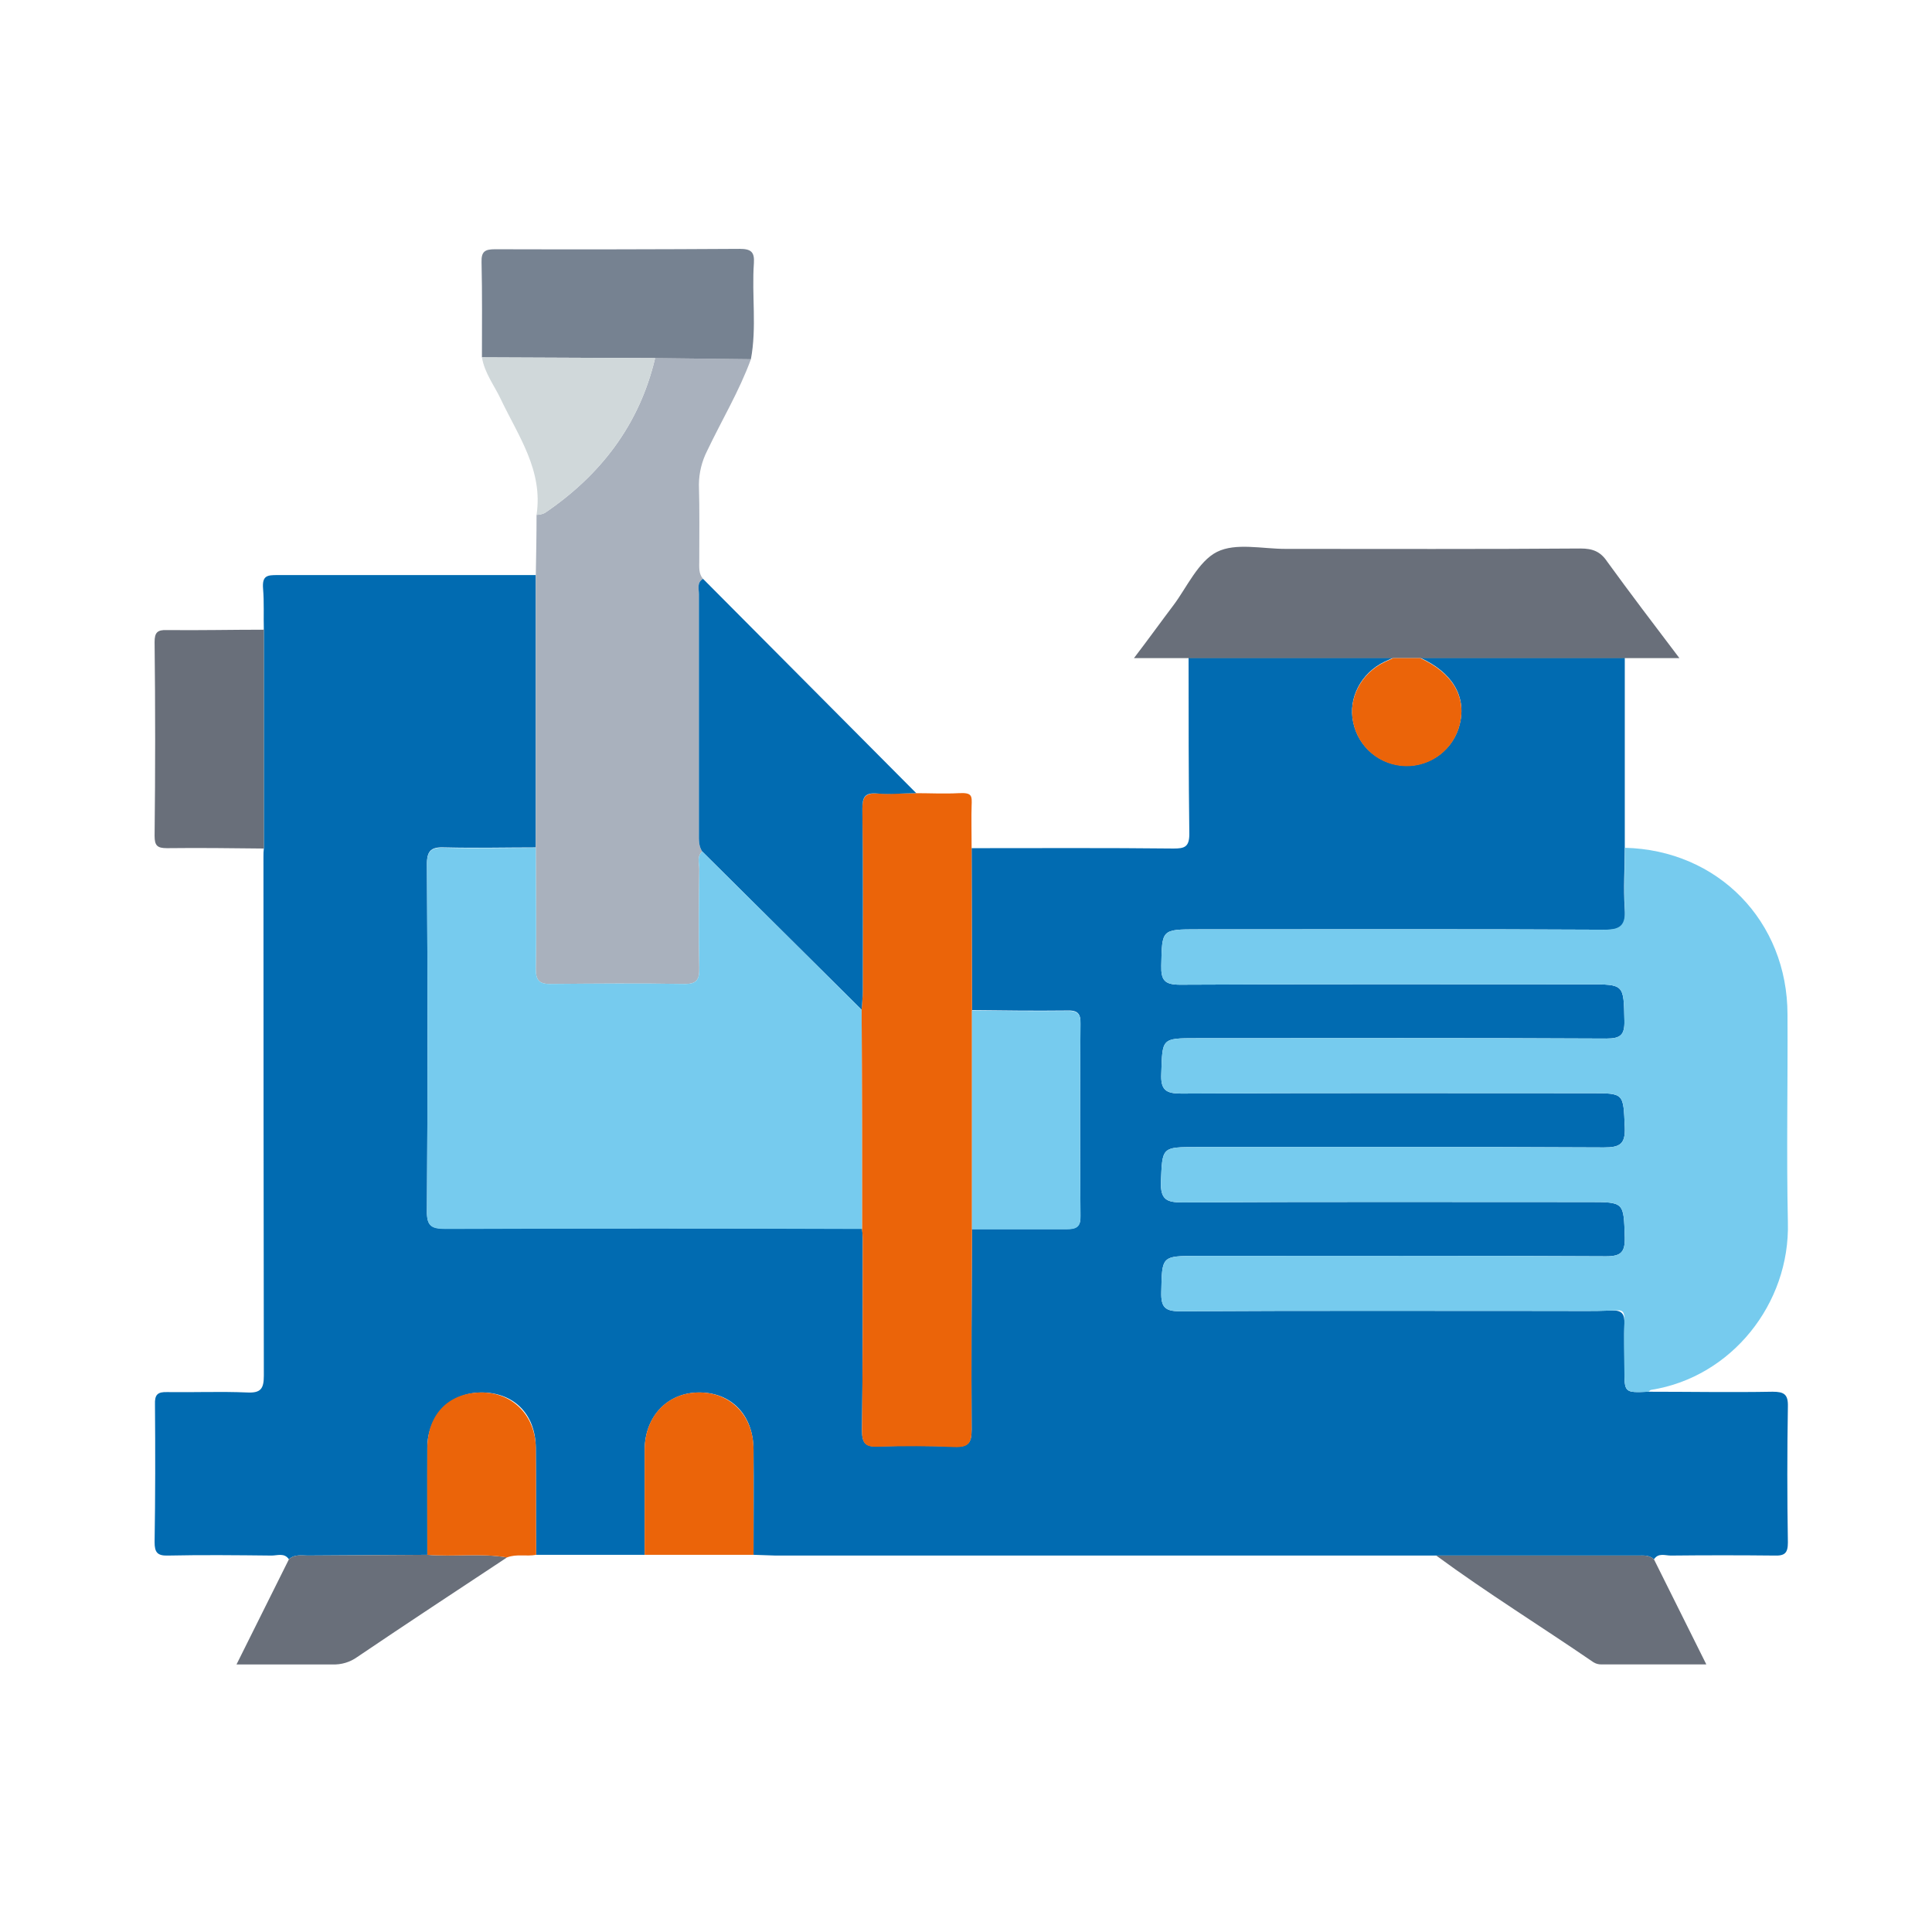 <svg width="116" height="116" viewBox="0 0 116 116" fill="none" xmlns="http://www.w3.org/2000/svg">
<path d="M58.337 50.925C62.38 50.925 66.423 50.902 70.466 50.947C71.117 50.947 71.409 50.857 71.409 50.071C71.364 46.545 71.364 43.019 71.364 39.492H83.65L83.111 39.739C81.719 40.413 80.933 41.918 81.247 43.355C81.396 44.087 81.79 44.745 82.364 45.222C82.938 45.699 83.657 45.966 84.403 45.979C85.149 45.992 85.877 45.75 86.467 45.294C87.057 44.837 87.474 44.193 87.648 43.468C88.053 41.806 87.199 40.368 85.268 39.492H97.554V50.902C97.554 52.115 97.464 53.351 97.554 54.563C97.644 55.776 97.329 55.821 96.318 55.821C88.188 55.776 80.057 55.799 71.926 55.799C69.725 55.799 69.769 55.799 69.725 57.977C69.702 58.853 69.927 59.123 70.848 59.123C79.001 59.078 87.177 59.101 95.353 59.101C97.531 59.101 97.486 59.101 97.531 61.279C97.554 62.133 97.307 62.357 96.453 62.357C88.255 62.312 80.057 62.335 71.858 62.335C69.725 62.335 69.792 62.335 69.725 64.469C69.68 65.435 69.994 65.659 70.915 65.659C79.113 65.614 87.311 65.637 95.51 65.637C97.531 65.637 97.464 65.637 97.554 67.681C97.599 68.714 97.239 68.894 96.296 68.894C88.165 68.849 80.012 68.871 71.881 68.871C69.725 68.871 69.792 68.871 69.702 70.982C69.68 72.016 70.039 72.195 70.982 72.195C79.113 72.15 87.244 72.173 95.375 72.173C97.531 72.173 97.486 72.173 97.554 74.284C97.576 75.183 97.329 75.43 96.431 75.43C88.255 75.385 80.079 75.407 71.926 75.407C69.725 75.407 69.769 75.407 69.725 77.586C69.702 78.484 69.949 78.731 70.848 78.731C78.372 78.686 85.897 78.709 93.421 78.709C94.544 78.709 95.667 78.731 96.79 78.686C97.374 78.664 97.554 78.889 97.531 79.473C97.509 80.057 97.531 81.292 97.531 82.213C97.531 83.628 97.531 83.628 98.991 83.561C101.462 83.561 103.955 83.606 106.426 83.561C107.122 83.561 107.369 83.718 107.347 84.459C107.302 87.169 107.302 89.887 107.347 92.612C107.347 93.241 107.167 93.421 106.538 93.398C104.472 93.376 102.405 93.376 100.316 93.398C99.98 93.398 99.575 93.219 99.306 93.623C99.014 93.353 98.677 93.398 98.34 93.398H46.567L45.242 93.353C45.242 91.242 45.265 89.131 45.242 87.019C45.22 84.908 43.872 83.606 41.985 83.606C40.099 83.606 38.728 85.02 38.706 87.019V93.353H32.192C32.17 91.22 32.192 89.064 32.17 86.93C32.148 84.796 30.755 83.606 28.913 83.606C27.071 83.606 25.656 84.998 25.656 86.93C25.656 88.861 25.656 91.22 25.656 93.353L18.491 93.398C18.087 93.398 17.683 93.309 17.346 93.623C17.076 93.219 16.649 93.398 16.312 93.398C14.224 93.376 12.157 93.353 10.091 93.398C9.439 93.421 9.282 93.196 9.282 92.59C9.327 89.827 9.327 87.087 9.305 84.324C9.282 83.74 9.462 83.561 10.046 83.583C11.641 83.606 13.235 83.538 14.83 83.606C15.661 83.65 15.841 83.381 15.841 82.595C15.826 72.218 15.818 61.833 15.818 51.441C15.815 51.276 15.822 51.111 15.841 50.947V37.808C15.818 36.999 15.863 36.168 15.796 35.359C15.729 34.551 16.043 34.528 16.672 34.528H32.17V50.88C30.373 50.88 28.576 50.925 26.779 50.88C25.926 50.835 25.611 51.015 25.634 51.958C25.679 58.876 25.679 65.779 25.634 72.667C25.611 73.61 25.903 73.768 26.757 73.768C35.097 73.738 43.43 73.738 51.756 73.768C51.782 73.969 51.797 74.171 51.801 74.374C51.801 78.215 51.801 82.056 51.756 85.897C51.756 86.66 51.98 86.885 52.744 86.84C54.272 86.795 55.799 86.795 57.326 86.862C58.157 86.885 58.337 86.615 58.337 85.829C58.314 81.809 58.337 77.811 58.359 73.79H64.064C64.671 73.79 64.895 73.61 64.873 72.981C64.843 69.133 64.843 65.292 64.873 61.459C64.895 60.83 64.671 60.65 64.064 60.673C62.155 60.695 60.246 60.673 58.359 60.65L58.337 50.925Z" fill="#016BB1"/>
<path d="M98.991 83.561C97.531 83.628 97.531 83.628 97.531 82.213C97.531 81.292 97.486 80.371 97.531 79.473C97.576 78.574 97.374 78.664 96.79 78.686C95.667 78.731 94.544 78.709 93.421 78.709C85.897 78.709 78.372 78.686 70.848 78.731C69.949 78.731 69.702 78.484 69.725 77.586C69.769 75.407 69.725 75.407 71.926 75.407C80.079 75.407 88.255 75.385 96.431 75.43C97.329 75.43 97.576 75.183 97.554 74.284C97.486 72.173 97.531 72.173 95.375 72.173C87.244 72.173 79.113 72.15 70.982 72.195C70.039 72.195 69.68 72.016 69.702 70.982C69.792 68.871 69.725 68.871 71.881 68.871C80.012 68.871 88.165 68.849 96.296 68.894C97.239 68.894 97.599 68.714 97.554 67.681C97.464 65.637 97.531 65.637 95.51 65.637C87.311 65.637 79.113 65.614 70.915 65.659C69.994 65.659 69.68 65.435 69.725 64.469C69.792 62.335 69.725 62.335 71.858 62.335C80.057 62.335 88.255 62.312 96.453 62.357C97.307 62.357 97.554 62.133 97.531 61.279C97.486 59.101 97.531 59.101 95.353 59.101C87.177 59.101 79.001 59.078 70.848 59.123C69.927 59.123 69.702 58.853 69.725 57.977C69.769 55.799 69.725 55.799 71.926 55.799C80.057 55.799 88.188 55.776 96.318 55.821C97.329 55.821 97.599 55.529 97.554 54.563C97.509 53.598 97.554 52.115 97.554 50.902C103.146 51.037 107.324 55.305 107.324 60.92C107.347 65.075 107.257 69.231 107.347 73.386C107.481 78.282 103.955 82.685 99.148 83.448C99.081 83.448 99.036 83.516 98.991 83.561Z" fill="#76CBEE"/>
<path d="M32.17 50.902V34.551C32.192 33.338 32.215 32.125 32.215 30.912C32.386 30.912 32.555 30.874 32.709 30.8C36.056 28.531 38.392 25.499 39.335 21.501L45.085 21.568C44.389 23.477 43.333 25.23 42.457 27.071C42.139 27.698 41.97 28.39 41.963 29.093C42.008 30.62 41.985 32.148 41.985 33.675C41.985 34.057 41.94 34.438 42.21 34.753C41.828 34.977 41.963 35.359 41.963 35.674V50.049C41.963 50.431 41.94 50.79 42.165 51.127C41.828 51.419 41.985 51.823 41.985 52.183C41.963 54.137 41.94 56.113 41.985 58.09C42.008 58.831 41.828 59.101 41.042 59.078C38.392 59.033 35.741 59.056 33.091 59.078C32.35 59.101 32.17 58.831 32.17 58.157C32.215 55.731 32.17 53.328 32.17 50.902Z" fill="#A9B1BD"/>
<path d="M58.359 73.813C58.337 77.833 58.315 81.831 58.337 85.852C58.337 86.638 58.157 86.907 57.326 86.885C55.799 86.817 54.272 86.817 52.744 86.862C51.98 86.907 51.756 86.683 51.756 85.919C51.801 82.078 51.801 78.237 51.801 74.397C51.797 74.194 51.782 73.991 51.756 73.79C51.756 69.388 51.756 65.008 51.733 60.628C51.756 60.269 51.801 59.887 51.801 59.528C51.801 55.866 51.823 52.205 51.778 48.567C51.778 47.87 51.935 47.601 52.677 47.646C53.418 47.691 54.227 47.623 55.013 47.623C55.799 47.623 56.72 47.668 57.551 47.623C58.382 47.578 58.359 47.78 58.337 48.387C58.315 48.993 58.337 50.071 58.337 50.925C58.337 54.182 58.359 57.439 58.359 60.673V73.813Z" fill="#EB6409"/>
<path d="M83.65 39.514H68.085C68.961 38.369 69.702 37.336 70.466 36.325C71.23 35.314 71.948 33.697 73.071 33.136C74.194 32.574 75.789 32.956 77.182 32.956C83.089 32.956 88.996 32.978 94.903 32.933C95.622 32.933 96.094 33.113 96.498 33.72C97.868 35.606 99.283 37.471 100.833 39.514H83.65Z" fill="#696F7A"/>
<path d="M55.013 47.623C54.227 47.623 53.441 47.713 52.677 47.645C51.913 47.578 51.778 47.87 51.778 48.566C51.823 52.205 51.801 55.866 51.801 59.527C51.801 59.887 51.756 60.269 51.733 60.628L42.165 51.127C41.941 50.79 41.963 50.431 41.963 50.049V35.674C41.963 35.359 41.828 34.977 42.21 34.753L55.013 47.623Z" fill="#016BB1"/>
<path d="M45.085 21.568L39.335 21.501L28.936 21.456C28.936 19.569 28.958 17.66 28.913 15.751C28.891 15.1 29.115 14.965 29.722 14.965C34.618 14.98 39.515 14.972 44.411 14.942C45.085 14.942 45.31 15.122 45.265 15.796C45.13 17.727 45.444 19.659 45.085 21.568Z" fill="#768291"/>
<path d="M15.841 37.808V50.947C13.887 50.925 11.955 50.902 10.023 50.925C9.439 50.925 9.282 50.768 9.282 50.184C9.327 46.32 9.327 42.435 9.282 38.549C9.282 37.987 9.439 37.808 10.023 37.83C11.955 37.852 13.887 37.808 15.841 37.808Z" fill="#696F7A"/>
<path d="M17.346 93.623C17.683 93.309 18.087 93.398 18.491 93.398L25.656 93.353C27.251 93.488 28.846 93.241 30.44 93.511C27.453 95.487 24.443 97.464 21.456 99.485C21.02 99.801 20.489 99.959 19.951 99.935H14.201L17.346 93.623Z" fill="#696F7A"/>
<path d="M86.233 93.398H98.34C98.677 93.398 99.014 93.353 99.306 93.623L102.45 99.934H96.139C95.972 99.935 95.808 99.889 95.667 99.8C92.522 97.643 89.288 95.644 86.233 93.398Z" fill="#696F7A"/>
<path d="M30.441 93.511C28.846 93.241 27.251 93.488 25.657 93.353C25.657 91.22 25.634 89.064 25.657 86.93C25.679 84.796 27.049 83.606 28.913 83.606C30.778 83.606 32.148 84.998 32.17 86.93C32.193 88.861 32.17 91.22 32.193 93.353C31.609 93.466 31.002 93.286 30.441 93.511Z" fill="#EB6409"/>
<path d="M38.706 93.353V87.019C38.728 85.02 40.076 83.606 41.985 83.606C43.895 83.606 45.242 85.02 45.242 87.019C45.242 89.019 45.242 91.242 45.242 93.353H38.706Z" fill="#EB6409"/>
<path d="M28.936 21.456L39.335 21.501C38.392 25.499 36.056 28.531 32.709 30.8C32.555 30.874 32.386 30.912 32.215 30.912C32.619 28.239 31.114 26.173 30.059 23.949C29.677 23.141 29.093 22.399 28.936 21.456Z" fill="#D0D8DA"/>
<path d="M42.165 51.127L51.734 60.628C51.756 65.008 51.756 69.388 51.756 73.79C43.431 73.76 35.097 73.76 26.757 73.79C25.904 73.79 25.611 73.633 25.634 72.69C25.679 65.802 25.679 58.899 25.634 51.981C25.611 51.038 25.926 50.858 26.779 50.903C28.576 50.948 30.373 50.903 32.17 50.903C32.17 53.328 32.215 55.732 32.17 58.158C32.17 58.831 32.35 59.101 33.091 59.078C35.741 59.056 38.392 59.034 41.042 59.078C41.828 59.101 42.008 58.831 41.986 58.09C41.941 56.114 41.963 54.137 41.986 52.183C41.986 51.824 41.828 51.419 42.165 51.127Z" fill="#76CBEE"/>
<path d="M58.359 73.812V60.673C60.246 60.695 62.155 60.718 64.064 60.695C64.671 60.673 64.895 60.852 64.873 61.481C64.843 65.33 64.843 69.171 64.873 73.004C64.895 73.633 64.671 73.812 64.064 73.812H58.359Z" fill="#76CBEE"/>
<path d="M83.65 39.515H85.268C87.199 40.391 88.053 41.828 87.648 43.49C87.474 44.216 87.057 44.86 86.467 45.316C85.877 45.773 85.149 46.015 84.403 46.002C83.657 45.988 82.938 45.721 82.364 45.244C81.79 44.767 81.396 44.109 81.247 43.378C80.933 41.94 81.719 40.435 83.111 39.762L83.65 39.515Z" fill="#EB6409"/>
</svg>
